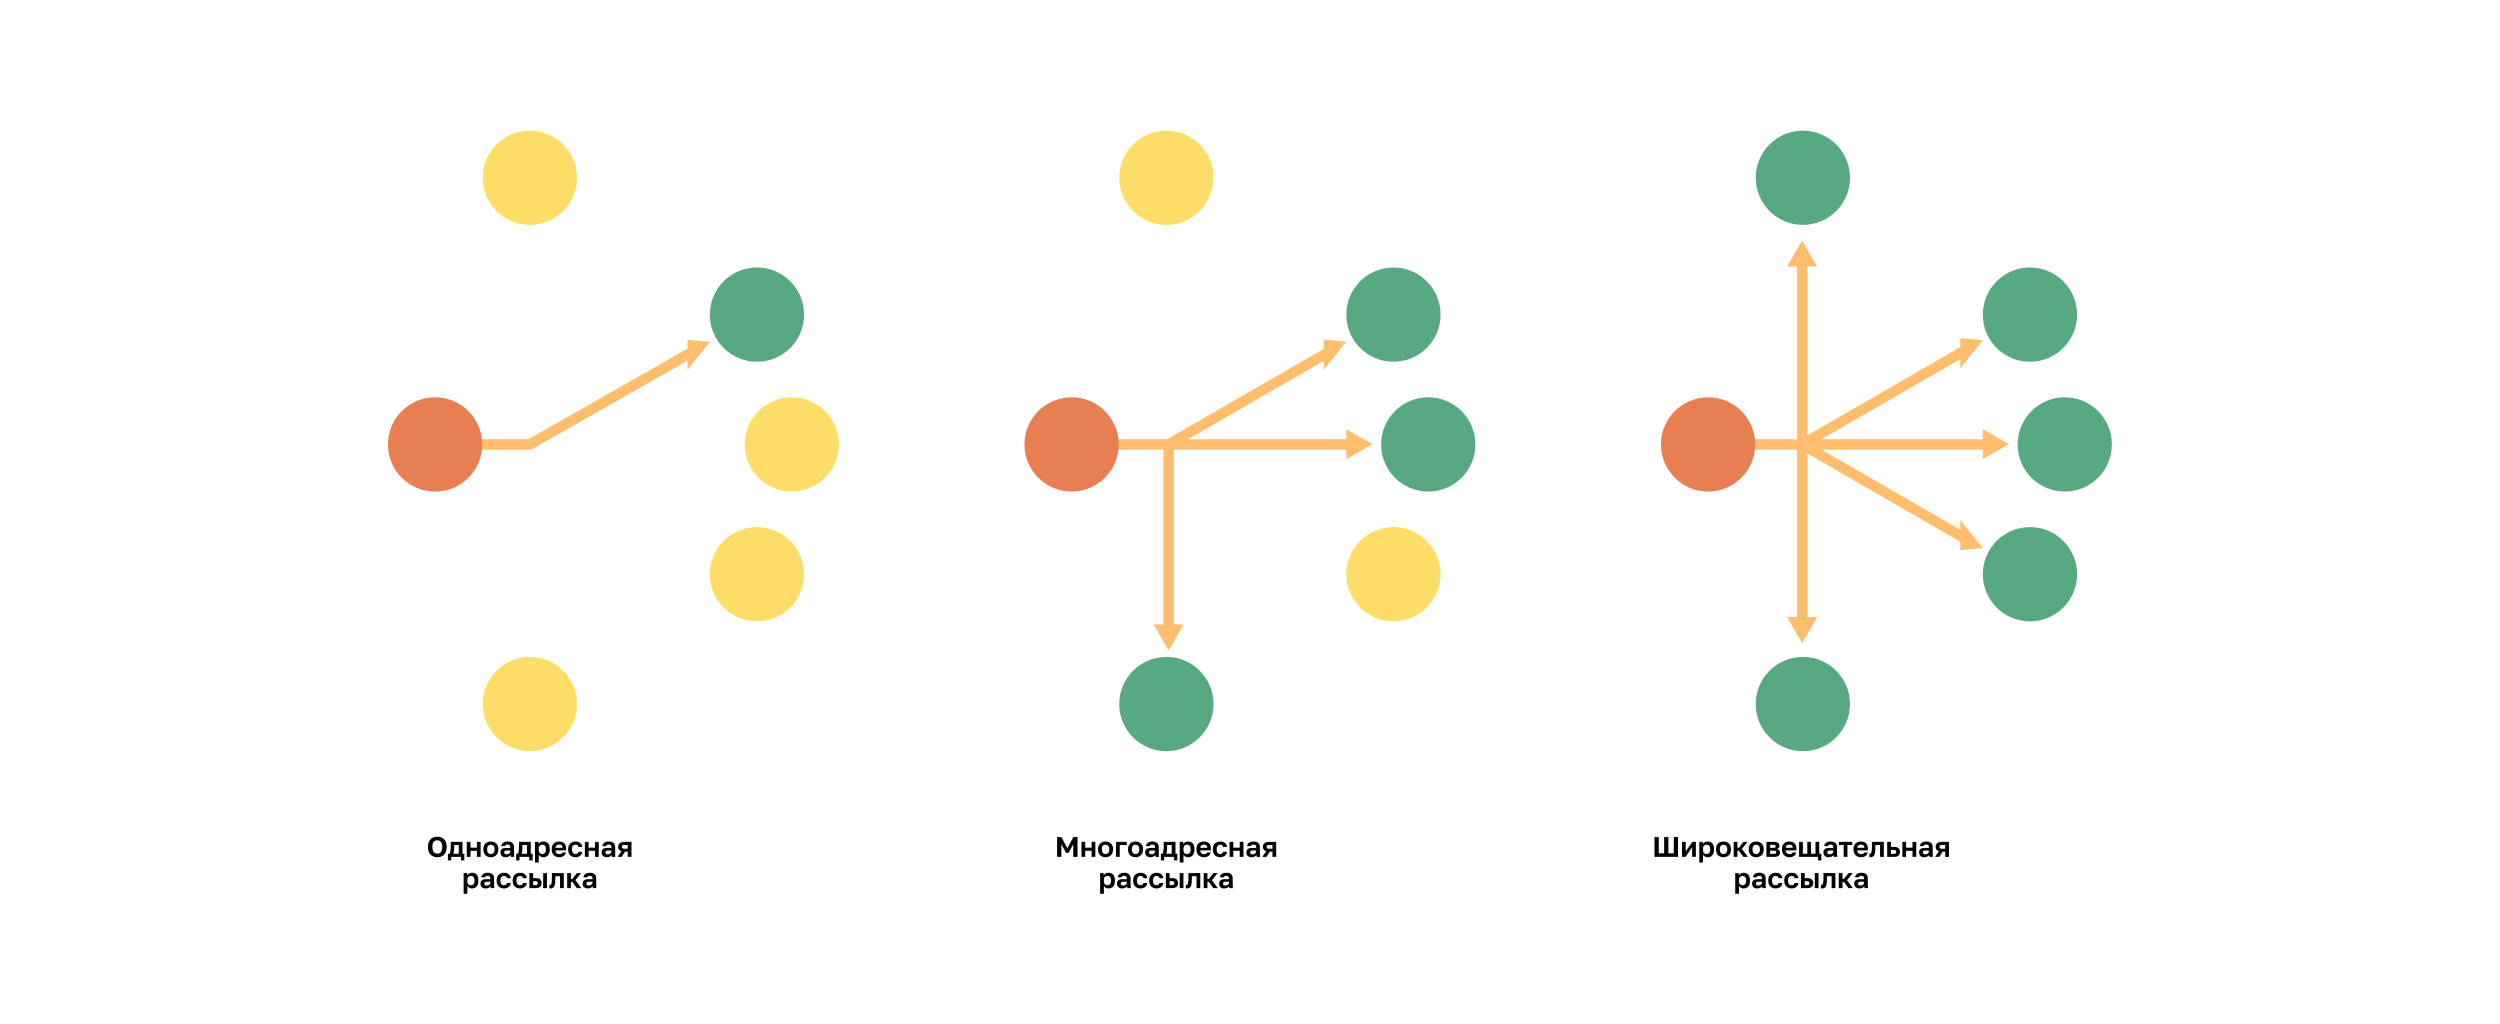 <svg width="1921" height="787" viewBox="0 0 1921 787" fill="none" xmlns="http://www.w3.org/2000/svg">
<path d="M333.742 341.502H407.148L530.386 271.305" stroke="#FFBD6E" stroke-width="8"/>
<circle cx="407.148" cy="136.588" r="36.218" fill="#FEDE69"/>
<circle cx="334.306" cy="341.502" r="36.218" fill="#E87F53"/>
<circle cx="581.64" cy="241.759" r="36.218" fill="#58A982"/>
<circle cx="608.367" cy="341.502" r="36.218" fill="#FEDE69"/>
<circle cx="581.64" cy="441.246" r="36.218" fill="#FEDE69"/>
<circle cx="407.148" cy="540.989" r="36.218" fill="#FEDE69"/>
<path d="M528.25 261.14L545.571 262.687L528.25 284.234L528.25 261.14Z" fill="#FFBD6E"/>
<path d="M1329.88 341.502L1531.5 341.502" stroke="#FFBD6E" stroke-width="8"/>
<path d="M1384.74 341.502L1511.84 268.122" stroke="#FFBD6E" stroke-width="8"/>
<path d="M1384.74 341.502L1511.84 414.882" stroke="#FFBD6E" stroke-width="8"/>
<path d="M1384.74 194.742L1384.74 488.262" stroke="#FFBD6E" stroke-width="8"/>
<circle cx="1385.33" cy="136.588" r="36.218" fill="#58A982"/>
<circle cx="1312.49" cy="341.502" r="36.218" fill="#E87F53"/>
<circle cx="1559.82" cy="241.759" r="36.218" fill="#58A982"/>
<circle cx="1586.55" cy="341.502" r="36.218" fill="#58A982"/>
<circle cx="1559.82" cy="441.246" r="36.218" fill="#58A982"/>
<circle cx="1385.33" cy="540.989" r="36.218" fill="#58A982"/>
<path d="M1506.28 259.959L1523.6 261.506L1506.28 283.053L1506.28 259.959Z" fill="#FFBD6E"/>
<path d="M1506.28 422.682L1523.6 421.135L1506.28 399.588L1506.28 422.682Z" fill="#FFBD6E"/>
<path d="M1523.6 329.766L1543.6 341.313L1523.6 352.86V329.766Z" fill="#FFBD6E"/>
<path d="M1373.19 204.742L1384.74 184.742L1396.29 204.742L1373.19 204.742Z" fill="#FFBD6E"/>
<path d="M1373.19 474.138L1384.74 494.138L1396.29 474.138L1373.19 474.138Z" fill="#FFBD6E"/>
<path d="M819.176 341.502H1043.99" stroke="#FFBD6E" stroke-width="8"/>
<path d="M897.969 341.502L1024.01 268.734" stroke="#FFBD6E" stroke-width="8"/>
<path d="M897.969 341.313L897.969 484.138" stroke="#FFBD6E" stroke-width="8"/>
<circle cx="896.238" cy="136.588" r="36.218" fill="#FEDE69"/>
<circle cx="823.396" cy="341.502" r="36.218" fill="#E87F53"/>
<circle cx="1070.73" cy="241.759" r="36.218" fill="#58A982"/>
<circle cx="1097.46" cy="341.502" r="36.218" fill="#58A982"/>
<circle cx="1070.73" cy="441.246" r="36.218" fill="#FEDE69"/>
<circle cx="896.238" cy="540.989" r="36.218" fill="#58A982"/>
<path d="M1017.19 261.011L1034.51 262.558L1017.19 284.105L1017.19 261.011Z" fill="#FFBD6E"/>
<path d="M1034.51 329.766L1054.51 341.313L1034.51 352.86V329.766Z" fill="#FFBD6E"/>
<path d="M909.516 479.842L897.969 499.842L886.422 479.842L909.516 479.842Z" fill="#FFBD6E"/>
<path d="M336.035 658.683C335.077 658.683 334.163 658.538 333.293 658.248C332.437 657.958 331.675 657.501 331.008 656.877C330.355 656.253 329.833 655.455 329.441 654.483C329.05 653.497 328.854 652.307 328.854 650.915V650.479C328.854 649.145 329.05 648.006 329.441 647.063C329.833 646.106 330.355 645.322 331.008 644.713C331.675 644.104 332.437 643.654 333.293 643.364C334.163 643.074 335.077 642.929 336.035 642.929C336.992 642.929 337.899 643.074 338.755 643.364C339.625 643.654 340.387 644.104 341.04 644.713C341.707 645.322 342.236 646.106 342.628 647.063C343.02 648.006 343.216 649.145 343.216 650.479V650.915C343.216 652.307 343.02 653.497 342.628 654.483C342.236 655.455 341.707 656.253 341.04 656.877C340.387 657.501 339.625 657.958 338.755 658.248C337.899 658.538 336.992 658.683 336.035 658.683ZM336.035 655.941C336.528 655.941 336.999 655.861 337.449 655.702C337.913 655.528 338.32 655.245 338.668 654.853C339.016 654.461 339.292 653.946 339.495 653.308C339.712 652.67 339.821 651.872 339.821 650.915V650.479C339.821 649.58 339.712 648.826 339.495 648.216C339.292 647.607 339.016 647.114 338.668 646.737C338.32 646.359 337.913 646.091 337.449 645.931C336.999 645.757 336.528 645.67 336.035 645.67C335.542 645.67 335.063 645.757 334.599 645.931C334.149 646.091 333.75 646.359 333.402 646.737C333.054 647.114 332.771 647.607 332.553 648.216C332.35 648.826 332.248 649.58 332.248 650.479V650.915C332.248 651.872 332.35 652.67 332.553 653.308C332.771 653.946 333.054 654.461 333.402 654.853C333.75 655.245 334.149 655.528 334.599 655.702C335.063 655.861 335.542 655.941 336.035 655.941ZM344.181 656.028H345.487C345.632 655.811 345.763 655.499 345.879 655.093C345.995 654.672 346.082 654.208 346.14 653.7C346.212 653.178 346.263 652.634 346.292 652.068C346.336 651.488 346.357 650.922 346.357 650.371V646.889H355.388V656.028H356.802V661.142H354.278V658.422H346.706V661.142H344.181V656.028ZM352.516 656.028V649.283H348.99V650.806C348.99 651.313 348.976 651.814 348.947 652.307C348.918 652.8 348.874 653.279 348.816 653.743C348.773 654.193 348.707 654.614 348.62 655.006C348.533 655.397 348.425 655.738 348.294 656.028H352.516ZM358.652 646.889H361.524V651.35H366.442V646.889H369.315V658.422H366.442V653.743H361.524V658.422H358.652V646.889ZM377.156 658.683C376.373 658.683 375.625 658.567 374.915 658.335C374.218 658.088 373.609 657.718 373.087 657.225C372.564 656.732 372.151 656.115 371.846 655.375C371.542 654.636 371.389 653.765 371.389 652.764V652.329C371.389 651.386 371.542 650.559 371.846 649.848C372.151 649.137 372.564 648.543 373.087 648.064C373.609 647.585 374.218 647.23 374.915 646.998C375.625 646.751 376.373 646.628 377.156 646.628C377.939 646.628 378.679 646.751 379.375 646.998C380.072 647.23 380.681 647.585 381.203 648.064C381.74 648.543 382.161 649.137 382.465 649.848C382.77 650.559 382.922 651.386 382.922 652.329V652.764C382.922 653.751 382.77 654.614 382.465 655.354C382.161 656.094 381.74 656.71 381.203 657.203C380.681 657.697 380.072 658.066 379.375 658.313C378.679 658.56 377.939 658.683 377.156 658.683ZM377.156 656.246C377.968 656.246 378.643 655.956 379.18 655.375C379.731 654.795 380.006 653.925 380.006 652.764V652.329C380.006 651.27 379.731 650.465 379.18 649.914C378.643 649.348 377.968 649.065 377.156 649.065C376.329 649.065 375.647 649.348 375.11 649.914C374.574 650.465 374.305 651.27 374.305 652.329V652.764C374.305 653.939 374.574 654.817 375.11 655.397C375.647 655.963 376.329 656.246 377.156 656.246ZM388.441 658.683C387.817 658.683 387.266 658.596 386.787 658.422C386.308 658.233 385.902 657.979 385.569 657.66C385.235 657.327 384.981 656.942 384.807 656.507C384.633 656.057 384.546 655.571 384.546 655.049C384.546 652.728 385.924 651.567 388.68 651.567H392.118V651.023C392.118 650.269 391.944 649.739 391.596 649.435C391.263 649.13 390.726 648.978 389.986 648.978C389.333 648.978 388.862 649.094 388.572 649.326C388.281 649.544 388.115 649.819 388.071 650.153H385.199C385.228 649.66 385.351 649.195 385.569 648.76C385.801 648.325 386.12 647.955 386.526 647.651C386.947 647.331 387.455 647.085 388.049 646.911C388.644 646.722 389.326 646.628 390.095 646.628C390.835 646.628 391.502 646.708 392.097 646.867C392.706 647.027 393.221 647.288 393.642 647.651C394.077 647.999 394.411 648.456 394.643 649.021C394.875 649.587 394.991 650.269 394.991 651.067V655.484C394.991 656.094 394.998 656.63 395.013 657.094C395.042 657.544 395.085 657.987 395.143 658.422H392.467C392.409 658.103 392.372 657.863 392.358 657.704C392.358 657.53 392.358 657.276 392.358 656.942C392.039 657.406 391.553 657.813 390.9 658.161C390.262 658.509 389.442 658.683 388.441 658.683ZM389.333 656.463C389.681 656.463 390.022 656.42 390.356 656.333C390.69 656.231 390.987 656.086 391.248 655.898C391.509 655.695 391.72 655.441 391.879 655.136C392.039 654.831 392.118 654.476 392.118 654.07V653.526H389.224C388.673 653.526 388.238 653.656 387.919 653.917C387.614 654.164 387.462 654.505 387.462 654.94C387.462 655.404 387.621 655.774 387.941 656.05C388.26 656.326 388.724 656.463 389.333 656.463ZM396.627 656.028H397.933C398.078 655.811 398.208 655.499 398.324 655.093C398.441 654.672 398.528 654.208 398.586 653.7C398.658 653.178 398.709 652.634 398.738 652.068C398.781 651.488 398.803 650.922 398.803 650.371V646.889H407.834V656.028H409.248V661.142H406.724V658.422H399.151V661.142H396.627V656.028ZM404.961 656.028V649.283H401.436V650.806C401.436 651.313 401.422 651.814 401.393 652.307C401.364 652.8 401.32 653.279 401.262 653.743C401.219 654.193 401.153 654.614 401.066 655.006C400.979 655.397 400.87 655.738 400.74 656.028H404.961ZM411.098 646.889H413.774V648.586C414.064 648.064 414.521 647.607 415.145 647.215C415.769 646.824 416.56 646.628 417.517 646.628C419.055 646.628 420.252 647.106 421.108 648.064C421.978 649.007 422.413 650.429 422.413 652.329V652.764C422.413 654.752 421.971 656.239 421.086 657.225C420.215 658.197 419.026 658.683 417.517 658.683C416.734 658.683 416.037 658.516 415.428 658.183C414.833 657.834 414.347 657.385 413.97 656.833V662.774H411.098V646.889ZM416.843 656.246C417.597 656.246 418.228 655.963 418.736 655.397C419.243 654.817 419.497 653.939 419.497 652.764V652.329C419.497 651.241 419.251 650.429 418.757 649.892C418.264 649.341 417.626 649.065 416.843 649.065C416.016 649.065 415.327 649.304 414.775 649.783C414.239 650.247 413.97 650.951 413.97 651.894V653.199C413.97 654.229 414.231 654.998 414.754 655.506C415.29 655.999 415.987 656.246 416.843 656.246ZM429.708 658.683C428.925 658.683 428.177 658.567 427.467 658.335C426.77 658.088 426.161 657.726 425.639 657.247C425.117 656.754 424.703 656.137 424.398 655.397C424.094 654.643 423.941 653.765 423.941 652.764V652.329C423.941 651.372 424.087 650.537 424.377 649.827C424.667 649.116 425.066 648.528 425.574 648.064C426.081 647.585 426.669 647.23 427.336 646.998C428.003 646.751 428.722 646.628 429.49 646.628C431.304 646.628 432.682 647.106 433.625 648.064C434.568 649.021 435.039 650.407 435.039 652.22V653.439H426.879C426.894 653.946 426.981 654.389 427.14 654.766C427.3 655.129 427.51 655.426 427.771 655.658C428.032 655.89 428.33 656.065 428.663 656.181C429.012 656.282 429.36 656.333 429.708 656.333C430.448 656.333 431.006 656.224 431.384 656.006C431.761 655.789 432.029 655.47 432.189 655.049H434.822C434.59 656.253 434.017 657.16 433.103 657.769C432.189 658.378 431.057 658.683 429.708 658.683ZM429.599 648.978C429.266 648.978 428.932 649.021 428.598 649.108C428.279 649.195 427.996 649.333 427.75 649.522C427.503 649.71 427.3 649.964 427.14 650.284C426.981 650.603 426.894 650.987 426.879 651.437H432.254C432.239 650.958 432.16 650.559 432.015 650.24C431.884 649.921 431.695 649.667 431.449 649.478C431.217 649.29 430.941 649.159 430.622 649.087C430.303 649.014 429.962 648.978 429.599 648.978ZM442.222 658.683C441.424 658.683 440.677 658.56 439.981 658.313C439.299 658.066 438.704 657.697 438.196 657.203C437.688 656.71 437.29 656.094 436.999 655.354C436.709 654.614 436.564 653.751 436.564 652.764V652.329C436.564 651.401 436.717 650.581 437.021 649.87C437.326 649.159 437.732 648.564 438.24 648.086C438.762 647.607 439.364 647.244 440.046 646.998C440.728 646.751 441.453 646.628 442.222 646.628C443.034 646.628 443.752 646.737 444.376 646.954C445.014 647.172 445.551 647.469 445.986 647.846C446.422 648.224 446.763 648.666 447.009 649.174C447.256 649.681 447.401 650.225 447.444 650.806H444.528C444.412 650.269 444.173 649.848 443.81 649.544C443.462 649.225 442.933 649.065 442.222 649.065C441.845 649.065 441.489 649.13 441.156 649.261C440.836 649.391 440.546 649.594 440.285 649.87C440.039 650.131 439.843 650.465 439.698 650.871C439.553 651.277 439.48 651.763 439.48 652.329V652.764C439.48 653.373 439.545 653.903 439.676 654.353C439.821 654.788 440.017 655.151 440.263 655.441C440.51 655.716 440.8 655.919 441.134 656.05C441.468 656.181 441.83 656.246 442.222 656.246C442.788 656.246 443.274 656.101 443.68 655.811C444.101 655.506 444.383 655.071 444.528 654.505H447.444C447.372 655.143 447.19 655.724 446.9 656.246C446.625 656.754 446.255 657.189 445.791 657.551C445.341 657.914 444.811 658.197 444.202 658.4C443.593 658.589 442.933 658.683 442.222 658.683ZM449.412 646.889H452.285V651.35H457.202V646.889H460.075V658.422H457.202V653.743H452.285V658.422H449.412V646.889ZM466.154 658.683C465.53 658.683 464.978 658.596 464.5 658.422C464.021 658.233 463.615 657.979 463.281 657.66C462.947 657.327 462.694 656.942 462.52 656.507C462.345 656.057 462.258 655.571 462.258 655.049C462.258 652.728 463.637 651.567 466.393 651.567H469.831V651.023C469.831 650.269 469.657 649.739 469.309 649.435C468.975 649.13 468.438 648.978 467.698 648.978C467.046 648.978 466.574 649.094 466.284 649.326C465.994 649.544 465.827 649.819 465.784 650.153H462.911C462.94 649.66 463.064 649.195 463.281 648.76C463.513 648.325 463.832 647.955 464.239 647.651C464.659 647.331 465.167 647.085 465.762 646.911C466.357 646.722 467.038 646.628 467.807 646.628C468.547 646.628 469.214 646.708 469.809 646.867C470.419 647.027 470.934 647.288 471.354 647.651C471.789 647.999 472.123 648.456 472.355 649.021C472.587 649.587 472.703 650.269 472.703 651.067V655.484C472.703 656.094 472.711 656.63 472.725 657.094C472.754 657.544 472.798 657.987 472.856 658.422H470.179C470.121 658.103 470.085 657.863 470.07 657.704C470.07 657.53 470.07 657.276 470.07 656.942C469.751 657.406 469.265 657.813 468.612 658.161C467.974 658.509 467.154 658.683 466.154 658.683ZM467.046 656.463C467.394 656.463 467.735 656.42 468.068 656.333C468.402 656.231 468.699 656.086 468.961 655.898C469.222 655.695 469.432 655.441 469.592 655.136C469.751 654.831 469.831 654.476 469.831 654.07V653.526H466.937C466.386 653.526 465.95 653.656 465.631 653.917C465.327 654.164 465.174 654.505 465.174 654.94C465.174 655.404 465.334 655.774 465.653 656.05C465.972 656.326 466.436 656.463 467.046 656.463ZM477.538 654.092C476.653 653.801 476.008 653.366 475.602 652.786C475.196 652.206 474.992 651.524 474.992 650.74C474.992 650.175 475.087 649.66 475.275 649.195C475.478 648.717 475.776 648.311 476.168 647.977C476.559 647.629 477.052 647.36 477.647 647.172C478.257 646.983 478.967 646.889 479.78 646.889H485.22V658.422H482.347V654.44H480.28L477.778 658.422H474.557L477.538 654.092ZM477.865 650.74C477.865 651.234 478.024 651.596 478.344 651.828C478.677 652.061 479.12 652.177 479.671 652.177H482.347V649.283H479.671C479.12 649.283 478.677 649.406 478.344 649.652C478.024 649.885 477.865 650.247 477.865 650.74ZM356.261 670.889H358.938V672.586C359.228 672.064 359.685 671.607 360.309 671.215C360.932 670.824 361.723 670.628 362.681 670.628C364.218 670.628 365.415 671.106 366.271 672.064C367.141 673.007 367.577 674.429 367.577 676.329V676.764C367.577 678.752 367.134 680.239 366.249 681.225C365.379 682.197 364.189 682.683 362.681 682.683C361.897 682.683 361.201 682.516 360.592 682.183C359.997 681.834 359.511 681.385 359.134 680.833V686.774H356.261V670.889ZM362.006 680.246C362.76 680.246 363.391 679.963 363.899 679.397C364.407 678.817 364.661 677.939 364.661 676.764V676.329C364.661 675.241 364.414 674.429 363.921 673.892C363.428 673.341 362.789 673.065 362.006 673.065C361.179 673.065 360.49 673.304 359.939 673.783C359.402 674.247 359.134 674.951 359.134 675.894V677.199C359.134 678.229 359.395 678.998 359.917 679.506C360.454 679.999 361.15 680.246 362.006 680.246ZM373.109 682.683C372.485 682.683 371.934 682.596 371.455 682.422C370.976 682.233 370.57 681.979 370.237 681.66C369.903 681.327 369.649 680.942 369.475 680.507C369.301 680.057 369.214 679.571 369.214 679.049C369.214 676.728 370.592 675.567 373.348 675.567H376.786V675.023C376.786 674.269 376.612 673.739 376.264 673.435C375.93 673.13 375.394 672.978 374.654 672.978C374.001 672.978 373.53 673.094 373.239 673.326C372.949 673.544 372.782 673.819 372.739 674.153H369.867C369.896 673.66 370.019 673.195 370.237 672.76C370.469 672.325 370.788 671.955 371.194 671.651C371.615 671.331 372.122 671.085 372.717 670.911C373.312 670.722 373.994 670.628 374.763 670.628C375.503 670.628 376.17 670.708 376.765 670.867C377.374 671.027 377.889 671.288 378.31 671.651C378.745 671.999 379.078 672.456 379.311 673.021C379.543 673.587 379.659 674.269 379.659 675.067V679.484C379.659 680.094 379.666 680.63 379.681 681.094C379.71 681.544 379.753 681.987 379.811 682.422H377.135C377.077 682.103 377.04 681.863 377.026 681.704C377.026 681.53 377.026 681.276 377.026 680.942C376.707 681.406 376.221 681.813 375.568 682.161C374.929 682.509 374.11 682.683 373.109 682.683ZM374.001 680.463C374.349 680.463 374.69 680.42 375.024 680.333C375.357 680.231 375.655 680.086 375.916 679.898C376.177 679.695 376.387 679.441 376.547 679.136C376.707 678.831 376.786 678.476 376.786 678.07V677.526H373.892C373.341 677.526 372.906 677.656 372.587 677.917C372.282 678.164 372.13 678.505 372.13 678.94C372.13 679.404 372.289 679.774 372.608 680.05C372.928 680.326 373.392 680.463 374.001 680.463ZM387.279 682.683C386.481 682.683 385.734 682.56 385.038 682.313C384.356 682.066 383.761 681.697 383.253 681.203C382.746 680.71 382.347 680.094 382.057 679.354C381.766 678.614 381.621 677.751 381.621 676.764V676.329C381.621 675.401 381.774 674.581 382.078 673.87C382.383 673.159 382.789 672.564 383.297 672.086C383.819 671.607 384.421 671.244 385.103 670.998C385.785 670.751 386.51 670.628 387.279 670.628C388.092 670.628 388.81 670.737 389.433 670.954C390.072 671.172 390.608 671.469 391.044 671.846C391.479 672.224 391.82 672.666 392.066 673.174C392.313 673.681 392.458 674.225 392.502 674.806H389.586C389.47 674.269 389.23 673.848 388.868 673.544C388.519 673.225 387.99 673.065 387.279 673.065C386.902 673.065 386.547 673.13 386.213 673.261C385.894 673.391 385.604 673.594 385.342 673.87C385.096 674.131 384.9 674.465 384.755 674.871C384.61 675.277 384.537 675.763 384.537 676.329V676.764C384.537 677.373 384.603 677.903 384.733 678.353C384.878 678.788 385.074 679.151 385.321 679.441C385.567 679.716 385.857 679.919 386.191 680.05C386.525 680.181 386.887 680.246 387.279 680.246C387.845 680.246 388.331 680.101 388.737 679.811C389.158 679.506 389.441 679.071 389.586 678.505H392.502C392.429 679.143 392.248 679.724 391.958 680.246C391.682 680.754 391.312 681.189 390.848 681.551C390.398 681.914 389.869 682.197 389.259 682.4C388.65 682.589 387.99 682.683 387.279 682.683ZM399.583 682.683C398.785 682.683 398.038 682.56 397.342 682.313C396.66 682.066 396.065 681.697 395.557 681.203C395.05 680.71 394.651 680.094 394.361 679.354C394.07 678.614 393.925 677.751 393.925 676.764V676.329C393.925 675.401 394.078 674.581 394.382 673.87C394.687 673.159 395.093 672.564 395.601 672.086C396.123 671.607 396.725 671.244 397.407 670.998C398.089 670.751 398.814 670.628 399.583 670.628C400.395 670.628 401.114 670.737 401.737 670.954C402.376 671.172 402.912 671.469 403.348 671.846C403.783 672.224 404.124 672.666 404.37 673.174C404.617 673.681 404.762 674.225 404.806 674.806H401.89C401.774 674.269 401.534 673.848 401.172 673.544C400.823 673.225 400.294 673.065 399.583 673.065C399.206 673.065 398.85 673.13 398.517 673.261C398.198 673.391 397.908 673.594 397.646 673.87C397.4 674.131 397.204 674.465 397.059 674.871C396.914 675.277 396.841 675.763 396.841 676.329V676.764C396.841 677.373 396.907 677.903 397.037 678.353C397.182 678.788 397.378 679.151 397.625 679.441C397.871 679.716 398.161 679.919 398.495 680.05C398.829 680.181 399.191 680.246 399.583 680.246C400.149 680.246 400.635 680.101 401.041 679.811C401.462 679.506 401.745 679.071 401.89 678.505H404.806C404.733 679.143 404.552 679.724 404.262 680.246C403.986 680.754 403.616 681.189 403.152 681.551C402.702 681.914 402.173 682.197 401.563 682.4C400.954 682.589 400.294 682.683 399.583 682.683ZM406.773 670.889H409.646V674.762H411.669C414.643 674.762 416.13 676.039 416.13 678.592C416.13 679.158 416.043 679.68 415.869 680.159C415.71 680.623 415.448 681.022 415.086 681.356C414.723 681.689 414.259 681.95 413.693 682.139C413.127 682.328 412.453 682.422 411.669 682.422H406.773V670.889ZM411.343 680.115C412.039 680.115 412.533 679.992 412.823 679.745C413.113 679.484 413.258 679.1 413.258 678.592C413.258 678.084 413.106 677.707 412.801 677.461C412.511 677.199 412.025 677.069 411.343 677.069H409.646V680.115H411.343ZM417.392 670.889H420.265V682.422H417.392V670.889ZM422.99 682.683C422.874 682.683 422.729 682.676 422.555 682.661C422.381 682.661 422.236 682.647 422.119 682.618V680.028C422.192 680.043 422.301 680.05 422.446 680.05C422.722 680.05 422.961 679.97 423.164 679.811C423.367 679.637 423.534 679.346 423.664 678.94C423.81 678.534 423.911 677.997 423.969 677.33C424.042 676.648 424.078 675.807 424.078 674.806V670.889H433.217V682.422H430.345V673.283H426.733V675.241C426.733 676.735 426.653 677.968 426.493 678.94C426.348 679.898 426.116 680.652 425.797 681.203C425.492 681.755 425.101 682.139 424.622 682.357C424.158 682.574 423.614 682.683 422.99 682.683ZM435.823 670.889H438.695V675.415H439.783L443.308 670.889H446.485L442.133 676.351L446.703 682.422H443.265L439.783 677.678H438.695V682.422H435.823V670.889ZM451.586 682.683C450.963 682.683 450.411 682.596 449.933 682.422C449.454 682.233 449.048 681.979 448.714 681.66C448.38 681.327 448.126 680.942 447.952 680.507C447.778 680.057 447.691 679.571 447.691 679.049C447.691 676.728 449.069 675.567 451.826 675.567H455.264V675.023C455.264 674.269 455.09 673.739 454.742 673.435C454.408 673.13 453.871 672.978 453.131 672.978C452.479 672.978 452.007 673.094 451.717 673.326C451.427 673.544 451.26 673.819 451.216 674.153H448.344C448.373 673.66 448.496 673.195 448.714 672.76C448.946 672.325 449.265 671.955 449.671 671.651C450.092 671.331 450.6 671.085 451.195 670.911C451.789 670.722 452.471 670.628 453.24 670.628C453.98 670.628 454.647 670.708 455.242 670.867C455.851 671.027 456.366 671.288 456.787 671.651C457.222 671.999 457.556 672.456 457.788 673.021C458.02 673.587 458.136 674.269 458.136 675.067V679.484C458.136 680.094 458.144 680.63 458.158 681.094C458.187 681.544 458.231 681.987 458.289 682.422H455.612C455.554 682.103 455.518 681.863 455.503 681.704C455.503 681.53 455.503 681.276 455.503 680.942C455.184 681.406 454.698 681.813 454.045 682.161C453.407 682.509 452.587 682.683 451.586 682.683ZM452.479 680.463C452.827 680.463 453.168 680.42 453.501 680.333C453.835 680.231 454.132 680.086 454.393 679.898C454.655 679.695 454.865 679.441 455.025 679.136C455.184 678.831 455.264 678.476 455.264 678.07V677.526H452.37C451.819 677.526 451.383 677.656 451.064 677.917C450.76 678.164 450.607 678.505 450.607 678.94C450.607 679.404 450.767 679.774 451.086 680.05C451.405 680.326 451.869 680.463 452.479 680.463Z" fill="black"/>
<path d="M812.285 643.19H815.549L820.184 651.763L824.797 643.19H827.953V658.422H824.689V648.739L821.098 655.375H819.14L815.549 648.739V658.422H812.285V643.19ZM830.997 646.889H833.869V651.35H838.787V646.889H841.659V658.422H838.787V653.743H833.869V658.422H830.997V646.889ZM849.5 658.683C848.717 658.683 847.97 658.567 847.259 658.335C846.563 658.088 845.954 657.718 845.431 657.225C844.909 656.732 844.496 656.115 844.191 655.375C843.886 654.636 843.734 653.765 843.734 652.764V652.329C843.734 651.386 843.886 650.559 844.191 649.848C844.496 649.137 844.909 648.543 845.431 648.064C845.954 647.585 846.563 647.23 847.259 646.998C847.97 646.751 848.717 646.628 849.5 646.628C850.284 646.628 851.024 646.751 851.72 646.998C852.416 647.23 853.026 647.585 853.548 648.064C854.085 648.543 854.505 649.137 854.81 649.848C855.115 650.559 855.267 651.386 855.267 652.329V652.764C855.267 653.751 855.115 654.614 854.81 655.354C854.505 656.094 854.085 656.71 853.548 657.203C853.026 657.697 852.416 658.066 851.72 658.313C851.024 658.56 850.284 658.683 849.5 658.683ZM849.5 656.246C850.313 656.246 850.987 655.956 851.524 655.375C852.075 654.795 852.351 653.925 852.351 652.764V652.329C852.351 651.27 852.075 650.465 851.524 649.914C850.987 649.348 850.313 649.065 849.5 649.065C848.674 649.065 847.992 649.348 847.455 649.914C846.918 650.465 846.65 651.27 846.65 652.329V652.764C846.65 653.939 846.918 654.817 847.455 655.397C847.992 655.963 848.674 656.246 849.5 656.246ZM857.543 646.889H865.812V649.283H860.416V658.422H857.543V646.889ZM872.557 658.683C871.774 658.683 871.027 658.567 870.316 658.335C869.619 658.088 869.01 657.718 868.488 657.225C867.966 656.732 867.552 656.115 867.248 655.375C866.943 654.636 866.791 653.765 866.791 652.764V652.329C866.791 651.386 866.943 650.559 867.248 649.848C867.552 649.137 867.966 648.543 868.488 648.064C869.01 647.585 869.619 647.23 870.316 646.998C871.027 646.751 871.774 646.628 872.557 646.628C873.34 646.628 874.08 646.751 874.777 646.998C875.473 647.23 876.082 647.585 876.604 648.064C877.141 648.543 877.562 649.137 877.867 649.848C878.171 650.559 878.324 651.386 878.324 652.329V652.764C878.324 653.751 878.171 654.614 877.867 655.354C877.562 656.094 877.141 656.71 876.604 657.203C876.082 657.697 875.473 658.066 874.777 658.313C874.08 658.56 873.34 658.683 872.557 658.683ZM872.557 656.246C873.369 656.246 874.044 655.956 874.581 655.375C875.132 654.795 875.408 653.925 875.408 652.764V652.329C875.408 651.27 875.132 650.465 874.581 649.914C874.044 649.348 873.369 649.065 872.557 649.065C871.73 649.065 871.048 649.348 870.512 649.914C869.975 650.465 869.706 651.27 869.706 652.329V652.764C869.706 653.939 869.975 654.817 870.512 655.397C871.048 655.963 871.73 656.246 872.557 656.246ZM883.842 658.683C883.218 658.683 882.667 658.596 882.188 658.422C881.71 658.233 881.303 657.979 880.97 657.66C880.636 657.327 880.382 656.942 880.208 656.507C880.034 656.057 879.947 655.571 879.947 655.049C879.947 652.728 881.325 651.567 884.082 651.567H887.52V651.023C887.52 650.269 887.346 649.739 886.997 649.435C886.664 649.13 886.127 648.978 885.387 648.978C884.734 648.978 884.263 649.094 883.973 649.326C883.683 649.544 883.516 649.819 883.472 650.153H880.6C880.629 649.66 880.752 649.195 880.97 648.76C881.202 648.325 881.521 647.955 881.927 647.651C882.348 647.331 882.856 647.085 883.451 646.911C884.045 646.722 884.727 646.628 885.496 646.628C886.236 646.628 886.903 646.708 887.498 646.867C888.107 647.027 888.622 647.288 889.043 647.651C889.478 647.999 889.812 648.456 890.044 649.021C890.276 649.587 890.392 650.269 890.392 651.067V655.484C890.392 656.094 890.399 656.63 890.414 657.094C890.443 657.544 890.486 657.987 890.544 658.422H887.868C887.81 658.103 887.774 657.863 887.759 657.704C887.759 657.53 887.759 657.276 887.759 656.942C887.44 657.406 886.954 657.813 886.301 658.161C885.663 658.509 884.843 658.683 883.842 658.683ZM884.734 656.463C885.083 656.463 885.423 656.42 885.757 656.333C886.091 656.231 886.388 656.086 886.649 655.898C886.91 655.695 887.121 655.441 887.28 655.136C887.44 654.831 887.52 654.476 887.52 654.07V653.526H884.626C884.074 653.526 883.639 653.656 883.32 653.917C883.015 654.164 882.863 654.505 882.863 654.94C882.863 655.404 883.023 655.774 883.342 656.05C883.661 656.326 884.125 656.463 884.734 656.463ZM892.028 656.028H893.334C893.479 655.811 893.61 655.499 893.726 655.093C893.842 654.672 893.929 654.208 893.987 653.7C894.059 653.178 894.11 652.634 894.139 652.068C894.183 651.488 894.204 650.922 894.204 650.371V646.889H903.235V656.028H904.649V661.142H902.125V658.422H894.553V661.142H892.028V656.028ZM900.363 656.028V649.283H896.837V650.806C896.837 651.313 896.823 651.814 896.794 652.307C896.765 652.8 896.721 653.279 896.663 653.743C896.62 654.193 896.554 654.614 896.467 655.006C896.38 655.397 896.272 655.738 896.141 656.028H900.363ZM906.499 646.889H909.175V648.586C909.466 648.064 909.923 647.607 910.546 647.215C911.17 646.824 911.961 646.628 912.918 646.628C914.456 646.628 915.653 647.106 916.509 648.064C917.379 649.007 917.814 650.429 917.814 652.329V652.764C917.814 654.752 917.372 656.239 916.487 657.225C915.617 658.197 914.427 658.683 912.918 658.683C912.135 658.683 911.439 658.516 910.829 658.183C910.234 657.834 909.749 657.385 909.371 656.833V662.774H906.499V646.889ZM912.244 656.246C912.998 656.246 913.629 655.963 914.137 655.397C914.645 654.817 914.898 653.939 914.898 652.764V652.329C914.898 651.241 914.652 650.429 914.159 649.892C913.665 649.341 913.027 649.065 912.244 649.065C911.417 649.065 910.728 649.304 910.176 649.783C909.64 650.247 909.371 650.951 909.371 651.894V653.199C909.371 654.229 909.632 654.998 910.155 655.506C910.691 655.999 911.388 656.246 912.244 656.246ZM925.109 658.683C924.326 658.683 923.579 658.567 922.868 658.335C922.172 658.088 921.562 657.726 921.04 657.247C920.518 656.754 920.104 656.137 919.8 655.397C919.495 654.643 919.343 653.765 919.343 652.764V652.329C919.343 651.372 919.488 650.537 919.778 649.827C920.068 649.116 920.467 648.528 920.975 648.064C921.482 647.585 922.07 647.23 922.737 646.998C923.405 646.751 924.123 646.628 924.892 646.628C926.705 646.628 928.083 647.106 929.026 648.064C929.969 649.021 930.44 650.407 930.44 652.22V653.439H922.28C922.295 653.946 922.382 654.389 922.541 654.766C922.701 655.129 922.911 655.426 923.172 655.658C923.434 655.89 923.731 656.065 924.065 656.181C924.413 656.282 924.761 656.333 925.109 656.333C925.849 656.333 926.408 656.224 926.785 656.006C927.162 655.789 927.43 655.47 927.59 655.049H930.223C929.991 656.253 929.418 657.16 928.504 657.769C927.59 658.378 926.458 658.683 925.109 658.683ZM925 648.978C924.667 648.978 924.333 649.021 923.999 649.108C923.68 649.195 923.397 649.333 923.151 649.522C922.904 649.71 922.701 649.964 922.541 650.284C922.382 650.603 922.295 650.987 922.28 651.437H927.655C927.641 650.958 927.561 650.559 927.416 650.24C927.285 649.921 927.097 649.667 926.85 649.478C926.618 649.29 926.342 649.159 926.023 649.087C925.704 649.014 925.363 648.978 925 648.978ZM937.623 658.683C936.825 658.683 936.078 658.56 935.382 658.313C934.7 658.066 934.105 657.697 933.597 657.203C933.09 656.71 932.691 656.094 932.401 655.354C932.11 654.614 931.965 653.751 931.965 652.764V652.329C931.965 651.401 932.118 650.581 932.422 649.87C932.727 649.159 933.133 648.564 933.641 648.086C934.163 647.607 934.765 647.244 935.447 646.998C936.129 646.751 936.854 646.628 937.623 646.628C938.435 646.628 939.154 646.737 939.777 646.954C940.416 647.172 940.952 647.469 941.388 647.846C941.823 648.224 942.164 648.666 942.41 649.174C942.657 649.681 942.802 650.225 942.846 650.806H939.93C939.814 650.269 939.574 649.848 939.212 649.544C938.863 649.225 938.334 649.065 937.623 649.065C937.246 649.065 936.89 649.13 936.557 649.261C936.238 649.391 935.948 649.594 935.686 649.87C935.44 650.131 935.244 650.465 935.099 650.871C934.954 651.277 934.881 651.763 934.881 652.329V652.764C934.881 653.373 934.947 653.903 935.077 654.353C935.222 654.788 935.418 655.151 935.665 655.441C935.911 655.716 936.201 655.919 936.535 656.05C936.869 656.181 937.231 656.246 937.623 656.246C938.189 656.246 938.675 656.101 939.081 655.811C939.502 655.506 939.785 655.071 939.93 654.505H942.846C942.773 655.143 942.592 655.724 942.302 656.246C942.026 656.754 941.656 657.189 941.192 657.551C940.742 657.914 940.213 658.197 939.603 658.4C938.994 658.589 938.334 658.683 937.623 658.683ZM944.813 646.889H947.686V651.35H952.604V646.889H955.476V658.422H952.604V653.743H947.686V658.422H944.813V646.889ZM961.555 658.683C960.931 658.683 960.38 658.596 959.901 658.422C959.422 658.233 959.016 657.979 958.682 657.66C958.349 657.327 958.095 656.942 957.921 656.507C957.747 656.057 957.66 655.571 957.66 655.049C957.66 652.728 959.038 651.567 961.794 651.567H965.232V651.023C965.232 650.269 965.058 649.739 964.71 649.435C964.376 649.13 963.84 648.978 963.1 648.978C962.447 648.978 961.975 649.094 961.685 649.326C961.395 649.544 961.228 649.819 961.185 650.153H958.312C958.341 649.66 958.465 649.195 958.682 648.76C958.914 648.325 959.234 647.955 959.64 647.651C960.06 647.331 960.568 647.085 961.163 646.911C961.758 646.722 962.44 646.628 963.208 646.628C963.948 646.628 964.616 646.708 965.21 646.867C965.82 647.027 966.335 647.288 966.755 647.651C967.191 647.999 967.524 648.456 967.756 649.021C967.988 649.587 968.105 650.269 968.105 651.067V655.484C968.105 656.094 968.112 656.63 968.126 657.094C968.155 657.544 968.199 657.987 968.257 658.422H965.58C965.522 658.103 965.486 657.863 965.472 657.704C965.472 657.53 965.472 657.276 965.472 656.942C965.152 657.406 964.666 657.813 964.014 658.161C963.375 658.509 962.556 658.683 961.555 658.683ZM962.447 656.463C962.795 656.463 963.136 656.42 963.47 656.333C963.803 656.231 964.101 656.086 964.362 655.898C964.623 655.695 964.833 655.441 964.993 655.136C965.152 654.831 965.232 654.476 965.232 654.07V653.526H962.338C961.787 653.526 961.352 653.656 961.032 653.917C960.728 654.164 960.575 654.505 960.575 654.94C960.575 655.404 960.735 655.774 961.054 656.05C961.373 656.326 961.838 656.463 962.447 656.463ZM972.94 654.092C972.055 653.801 971.409 653.366 971.003 652.786C970.597 652.206 970.394 651.524 970.394 650.74C970.394 650.175 970.488 649.66 970.677 649.195C970.88 648.717 971.177 648.311 971.569 647.977C971.96 647.629 972.454 647.36 973.048 647.172C973.658 646.983 974.369 646.889 975.181 646.889H980.621V658.422H977.749V654.44H975.681L973.179 658.422H969.958L972.94 654.092ZM973.266 650.74C973.266 651.234 973.426 651.596 973.745 651.828C974.078 652.061 974.521 652.177 975.072 652.177H977.749V649.283H975.072C974.521 649.283 974.078 649.406 973.745 649.652C973.426 649.885 973.266 650.247 973.266 650.74ZM845.351 670.889H848.028V672.586C848.318 672.064 848.775 671.607 849.399 671.215C850.022 670.824 850.813 670.628 851.77 670.628C853.308 670.628 854.505 671.106 855.361 672.064C856.231 673.007 856.666 674.429 856.666 676.329V676.764C856.666 678.752 856.224 680.239 855.339 681.225C854.469 682.197 853.279 682.683 851.77 682.683C850.987 682.683 850.291 682.516 849.681 682.183C849.087 681.834 848.601 681.385 848.223 680.833V686.774H845.351V670.889ZM851.096 680.246C851.85 680.246 852.481 679.963 852.989 679.397C853.497 678.817 853.751 677.939 853.751 676.764V676.329C853.751 675.241 853.504 674.429 853.011 673.892C852.518 673.341 851.879 673.065 851.096 673.065C850.269 673.065 849.58 673.304 849.029 673.783C848.492 674.247 848.223 674.951 848.223 675.894V677.199C848.223 678.229 848.485 678.998 849.007 679.506C849.544 679.999 850.24 680.246 851.096 680.246ZM862.199 682.683C861.575 682.683 861.024 682.596 860.545 682.422C860.066 682.233 859.66 681.979 859.326 681.66C858.993 681.327 858.739 680.942 858.565 680.507C858.391 680.057 858.304 679.571 858.304 679.049C858.304 676.728 859.682 675.567 862.438 675.567H865.876V675.023C865.876 674.269 865.702 673.739 865.354 673.435C865.02 673.13 864.484 672.978 863.744 672.978C863.091 672.978 862.619 673.094 862.329 673.326C862.039 673.544 861.872 673.819 861.829 674.153H858.956C858.985 673.66 859.109 673.195 859.326 672.76C859.558 672.325 859.878 671.955 860.284 671.651C860.705 671.331 861.212 671.085 861.807 670.911C862.402 670.722 863.084 670.628 863.853 670.628C864.592 670.628 865.26 670.708 865.854 670.867C866.464 671.027 866.979 671.288 867.399 671.651C867.835 671.999 868.168 672.456 868.4 673.021C868.633 673.587 868.749 674.269 868.749 675.067V679.484C868.749 680.094 868.756 680.63 868.77 681.094C868.799 681.544 868.843 681.987 868.901 682.422H866.224C866.166 682.103 866.13 681.863 866.116 681.704C866.116 681.53 866.116 681.276 866.116 680.942C865.796 681.406 865.31 681.813 864.658 682.161C864.019 682.509 863.2 682.683 862.199 682.683ZM863.091 680.463C863.439 680.463 863.78 680.42 864.114 680.333C864.447 680.231 864.745 680.086 865.006 679.898C865.267 679.695 865.477 679.441 865.637 679.136C865.796 678.831 865.876 678.476 865.876 678.07V677.526H862.982C862.431 677.526 861.996 677.656 861.676 677.917C861.372 678.164 861.22 678.505 861.22 678.94C861.22 679.404 861.379 679.774 861.698 680.05C862.017 680.326 862.482 680.463 863.091 680.463ZM876.369 682.683C875.571 682.683 874.824 682.56 874.128 682.313C873.446 682.066 872.851 681.697 872.343 681.203C871.836 680.71 871.437 680.094 871.146 679.354C870.856 678.614 870.711 677.751 870.711 676.764V676.329C870.711 675.401 870.864 674.581 871.168 673.87C871.473 673.159 871.879 672.564 872.387 672.086C872.909 671.607 873.511 671.244 874.193 670.998C874.875 670.751 875.6 670.628 876.369 670.628C877.181 670.628 877.899 670.737 878.523 670.954C879.162 671.172 879.698 671.469 880.134 671.846C880.569 672.224 880.91 672.666 881.156 673.174C881.403 673.681 881.548 674.225 881.591 674.806H878.676C878.56 674.269 878.32 673.848 877.957 673.544C877.609 673.225 877.08 673.065 876.369 673.065C875.992 673.065 875.636 673.13 875.303 673.261C874.984 673.391 874.693 673.594 874.432 673.87C874.186 674.131 873.99 674.465 873.845 674.871C873.7 675.277 873.627 675.763 873.627 676.329V676.764C873.627 677.373 873.692 677.903 873.823 678.353C873.968 678.788 874.164 679.151 874.411 679.441C874.657 679.716 874.947 679.919 875.281 680.05C875.615 680.181 875.977 680.246 876.369 680.246C876.935 680.246 877.421 680.101 877.827 679.811C878.248 679.506 878.53 679.071 878.676 678.505H881.591C881.519 679.143 881.338 679.724 881.047 680.246C880.772 680.754 880.402 681.189 879.938 681.551C879.488 681.914 878.958 682.197 878.349 682.4C877.74 682.589 877.08 682.683 876.369 682.683ZM888.673 682.683C887.875 682.683 887.128 682.56 886.432 682.313C885.75 682.066 885.155 681.697 884.647 681.203C884.139 680.71 883.741 680.094 883.45 679.354C883.16 678.614 883.015 677.751 883.015 676.764V676.329C883.015 675.401 883.168 674.581 883.472 673.87C883.777 673.159 884.183 672.564 884.691 672.086C885.213 671.607 885.815 671.244 886.497 670.998C887.179 670.751 887.904 670.628 888.673 670.628C889.485 670.628 890.203 670.737 890.827 670.954C891.465 671.172 892.002 671.469 892.437 671.846C892.873 672.224 893.214 672.666 893.46 673.174C893.707 673.681 893.852 674.225 893.895 674.806H890.98C890.863 674.269 890.624 673.848 890.261 673.544C889.913 673.225 889.384 673.065 888.673 673.065C888.296 673.065 887.94 673.13 887.607 673.261C887.287 673.391 886.997 673.594 886.736 673.87C886.49 674.131 886.294 674.465 886.149 674.871C886.004 675.277 885.931 675.763 885.931 676.329V676.764C885.931 677.373 885.996 677.903 886.127 678.353C886.272 678.788 886.468 679.151 886.714 679.441C886.961 679.716 887.251 679.919 887.585 680.05C887.919 680.181 888.281 680.246 888.673 680.246C889.239 680.246 889.725 680.101 890.131 679.811C890.552 679.506 890.834 679.071 890.98 678.505H893.895C893.823 679.143 893.642 679.724 893.351 680.246C893.076 680.754 892.706 681.189 892.242 681.551C891.792 681.914 891.262 682.197 890.653 682.4C890.044 682.589 889.384 682.683 888.673 682.683ZM895.863 670.889H898.736V674.762H900.759C903.733 674.762 905.22 676.039 905.22 678.592C905.22 679.158 905.133 679.68 904.959 680.159C904.799 680.623 904.538 681.022 904.176 681.356C903.813 681.689 903.349 681.95 902.783 682.139C902.217 682.328 901.543 682.422 900.759 682.422H895.863V670.889ZM900.433 680.115C901.129 680.115 901.622 679.992 901.913 679.745C902.203 679.484 902.348 679.1 902.348 678.592C902.348 678.084 902.195 677.707 901.891 677.461C901.601 677.199 901.115 677.069 900.433 677.069H898.736V680.115H900.433ZM906.482 670.889H909.355V682.422H906.482V670.889ZM912.08 682.683C911.964 682.683 911.819 682.676 911.645 682.661C911.47 682.661 911.325 682.647 911.209 682.618V680.028C911.282 680.043 911.391 680.05 911.536 680.05C911.811 680.05 912.051 679.97 912.254 679.811C912.457 679.637 912.624 679.346 912.754 678.94C912.899 678.534 913.001 677.997 913.059 677.33C913.131 676.648 913.168 675.807 913.168 674.806V670.889H922.307V682.422H919.435V673.283H915.823V675.241C915.823 676.735 915.743 677.968 915.583 678.94C915.438 679.898 915.206 680.652 914.887 681.203C914.582 681.755 914.19 682.139 913.712 682.357C913.248 682.574 912.704 682.683 912.08 682.683ZM924.912 670.889H927.785V675.415H928.873L932.398 670.889H935.575L931.223 676.351L935.793 682.422H932.354L928.873 677.678H927.785V682.422H924.912V670.889ZM940.676 682.683C940.052 682.683 939.501 682.596 939.022 682.422C938.544 682.233 938.138 681.979 937.804 681.66C937.47 681.327 937.216 680.942 937.042 680.507C936.868 680.057 936.781 679.571 936.781 679.049C936.781 676.728 938.159 675.567 940.916 675.567H944.354V675.023C944.354 674.269 944.18 673.739 943.831 673.435C943.498 673.13 942.961 672.978 942.221 672.978C941.568 672.978 941.097 673.094 940.807 673.326C940.517 673.544 940.35 673.819 940.306 674.153H937.434C937.463 673.66 937.586 673.195 937.804 672.76C938.036 672.325 938.355 671.955 938.761 671.651C939.182 671.331 939.69 671.085 940.285 670.911C940.879 670.722 941.561 670.628 942.33 670.628C943.07 670.628 943.737 670.708 944.332 670.867C944.941 671.027 945.456 671.288 945.877 671.651C946.312 671.999 946.646 672.456 946.878 673.021C947.11 673.587 947.226 674.269 947.226 675.067V679.484C947.226 680.094 947.233 680.63 947.248 681.094C947.277 681.544 947.32 681.987 947.378 682.422H944.702C944.644 682.103 944.608 681.863 944.593 681.704C944.593 681.53 944.593 681.276 944.593 680.942C944.274 681.406 943.788 681.813 943.135 682.161C942.497 682.509 941.677 682.683 940.676 682.683ZM941.568 680.463C941.917 680.463 942.257 680.42 942.591 680.333C942.925 680.231 943.222 680.086 943.483 679.898C943.744 679.695 943.955 679.441 944.114 679.136C944.274 678.831 944.354 678.476 944.354 678.07V677.526H941.46C940.908 677.526 940.473 677.656 940.154 677.917C939.849 678.164 939.697 678.505 939.697 678.94C939.697 679.404 939.857 679.774 940.176 680.05C940.495 680.326 940.959 680.463 941.568 680.463Z" fill="black"/>
<path d="M1271.33 643.19H1274.6V655.724H1278.73V643.19H1282V655.724H1286.13V643.19H1289.39V658.422H1271.33V643.19ZM1292.45 646.889H1295.32V654.287L1300.45 646.889H1303.11V658.422H1300.24V651.023L1295.1 658.422H1292.45V646.889ZM1305.73 646.889H1308.4V648.586C1308.69 648.064 1309.15 647.607 1309.78 647.215C1310.4 646.824 1311.19 646.628 1312.15 646.628C1313.68 646.628 1314.88 647.106 1315.74 648.064C1316.61 649.007 1317.04 650.429 1317.04 652.329V652.764C1317.04 654.752 1316.6 656.239 1315.72 657.225C1314.85 658.197 1313.66 658.683 1312.15 658.683C1311.36 658.683 1310.67 658.516 1310.06 658.183C1309.46 657.834 1308.98 657.385 1308.6 656.833V662.774H1305.73V646.889ZM1311.47 656.246C1312.23 656.246 1312.86 655.963 1313.37 655.397C1313.87 654.817 1314.13 653.939 1314.13 652.764V652.329C1314.13 651.241 1313.88 650.429 1313.39 649.892C1312.89 649.341 1312.26 649.065 1311.47 649.065C1310.65 649.065 1309.96 649.304 1309.41 649.783C1308.87 650.247 1308.6 650.951 1308.6 651.894V653.199C1308.6 654.229 1308.86 654.998 1309.38 655.506C1309.92 655.999 1310.62 656.246 1311.47 656.246ZM1324.34 658.683C1323.55 658.683 1322.81 658.567 1322.1 658.335C1321.4 658.088 1320.79 657.718 1320.27 657.225C1319.75 656.732 1319.33 656.115 1319.03 655.375C1318.72 654.636 1318.57 653.765 1318.57 652.764V652.329C1318.57 651.386 1318.72 650.559 1319.03 649.848C1319.33 649.137 1319.75 648.543 1320.27 648.064C1320.79 647.585 1321.4 647.23 1322.1 646.998C1322.81 646.751 1323.55 646.628 1324.34 646.628C1325.12 646.628 1325.86 646.751 1326.56 646.998C1327.25 647.23 1327.86 647.585 1328.39 648.064C1328.92 648.543 1329.34 649.137 1329.65 649.848C1329.95 650.559 1330.1 651.386 1330.1 652.329V652.764C1330.1 653.751 1329.95 654.614 1329.65 655.354C1329.34 656.094 1328.92 656.71 1328.39 657.203C1327.86 657.697 1327.25 658.066 1326.56 658.313C1325.86 658.56 1325.12 658.683 1324.34 658.683ZM1324.34 656.246C1325.15 656.246 1325.82 655.956 1326.36 655.375C1326.91 654.795 1327.19 653.925 1327.19 652.764V652.329C1327.19 651.27 1326.91 650.465 1326.36 649.914C1325.82 649.348 1325.15 649.065 1324.34 649.065C1323.51 649.065 1322.83 649.348 1322.29 649.914C1321.76 650.465 1321.49 651.27 1321.49 652.329V652.764C1321.49 653.939 1321.76 654.817 1322.29 655.397C1322.83 655.963 1323.51 656.246 1324.34 656.246ZM1332.16 646.889H1335.04V651.415H1336.12L1339.65 646.889H1342.83L1338.47 652.351L1343.04 658.422H1339.61L1336.12 653.678H1335.04V658.422H1332.16V646.889ZM1349.48 658.683C1348.69 658.683 1347.95 658.567 1347.24 658.335C1346.54 658.088 1345.93 657.718 1345.41 657.225C1344.89 656.732 1344.47 656.115 1344.17 655.375C1343.86 654.636 1343.71 653.765 1343.71 652.764V652.329C1343.71 651.386 1343.86 650.559 1344.17 649.848C1344.47 649.137 1344.89 648.543 1345.41 648.064C1345.93 647.585 1346.54 647.23 1347.24 646.998C1347.95 646.751 1348.69 646.628 1349.48 646.628C1350.26 646.628 1351 646.751 1351.7 646.998C1352.39 647.23 1353 647.585 1353.52 648.064C1354.06 648.543 1354.48 649.137 1354.79 649.848C1355.09 650.559 1355.24 651.386 1355.24 652.329V652.764C1355.24 653.751 1355.09 654.614 1354.79 655.354C1354.48 656.094 1354.06 656.71 1353.52 657.203C1353 657.697 1352.39 658.066 1351.7 658.313C1351 658.56 1350.26 658.683 1349.48 658.683ZM1349.48 656.246C1350.29 656.246 1350.96 655.956 1351.5 655.375C1352.05 654.795 1352.33 653.925 1352.33 652.764V652.329C1352.33 651.27 1352.05 650.465 1351.5 649.914C1350.96 649.348 1350.29 649.065 1349.48 649.065C1348.65 649.065 1347.97 649.348 1347.43 649.914C1346.89 650.465 1346.63 651.27 1346.63 652.329V652.764C1346.63 653.939 1346.89 654.817 1347.43 655.397C1347.97 655.963 1348.65 656.246 1349.48 656.246ZM1357.3 646.889H1363.09C1363.83 646.889 1364.46 646.969 1364.98 647.128C1365.52 647.273 1365.96 647.484 1366.31 647.759C1366.66 648.035 1366.91 648.361 1367.07 648.739C1367.23 649.116 1367.31 649.529 1367.31 649.979C1367.31 650.516 1367.15 651.023 1366.81 651.502C1366.49 651.966 1366.05 652.278 1365.48 652.438C1366.19 652.612 1366.75 652.946 1367.14 653.439C1367.54 653.917 1367.75 654.483 1367.75 655.136C1367.75 656.137 1367.4 656.935 1366.7 657.53C1366.01 658.124 1364.95 658.422 1363.53 658.422H1357.3V646.889ZM1362.96 656.115C1363.61 656.115 1364.09 656.021 1364.4 655.832C1364.72 655.629 1364.87 655.31 1364.87 654.875C1364.87 654.44 1364.72 654.128 1364.42 653.939C1364.13 653.736 1363.64 653.635 1362.96 653.635H1360.17V656.115H1362.96ZM1362.68 651.502C1363.34 651.502 1363.8 651.408 1364.05 651.219C1364.31 651.031 1364.44 650.74 1364.44 650.349C1364.44 649.972 1364.31 649.689 1364.05 649.5C1363.79 649.297 1363.33 649.195 1362.68 649.195H1360.17V651.502H1362.68ZM1375.04 658.683C1374.26 658.683 1373.51 658.567 1372.8 658.335C1372.1 658.088 1371.49 657.726 1370.97 657.247C1370.45 656.754 1370.04 656.137 1369.73 655.397C1369.43 654.643 1369.27 653.765 1369.27 652.764V652.329C1369.27 651.372 1369.42 650.537 1369.71 649.827C1370 649.116 1370.4 648.528 1370.91 648.064C1371.41 647.585 1372 647.23 1372.67 646.998C1373.34 646.751 1374.05 646.628 1374.82 646.628C1376.64 646.628 1378.02 647.106 1378.96 648.064C1379.9 649.021 1380.37 650.407 1380.37 652.22V653.439H1372.21C1372.23 653.946 1372.31 654.389 1372.47 654.766C1372.63 655.129 1372.84 655.426 1373.1 655.658C1373.37 655.89 1373.66 656.065 1374 656.181C1374.34 656.282 1374.69 656.333 1375.04 656.333C1375.78 656.333 1376.34 656.224 1376.72 656.006C1377.09 655.789 1377.36 655.47 1377.52 655.049H1380.15C1379.92 656.253 1379.35 657.16 1378.44 657.769C1377.52 658.378 1376.39 658.683 1375.04 658.683ZM1374.93 648.978C1374.6 648.978 1374.27 649.021 1373.93 649.108C1373.61 649.195 1373.33 649.333 1373.08 649.522C1372.84 649.71 1372.63 649.964 1372.47 650.284C1372.31 650.603 1372.23 650.987 1372.21 651.437H1377.59C1377.57 650.958 1377.49 650.559 1377.35 650.24C1377.22 649.921 1377.03 649.667 1376.78 649.478C1376.55 649.29 1376.27 649.159 1375.96 649.087C1375.64 649.014 1375.3 648.978 1374.93 648.978ZM1397 658.422H1382.44V646.889H1385.31V656.028H1388.73V646.889H1391.6V656.028H1395.02V646.889H1397.89V656.028H1399.52V661.142H1397V658.422ZM1405.03 658.683C1404.4 658.683 1403.85 658.596 1403.37 658.422C1402.89 658.233 1402.49 657.979 1402.15 657.66C1401.82 657.327 1401.57 656.942 1401.39 656.507C1401.22 656.057 1401.13 655.571 1401.13 655.049C1401.13 652.728 1402.51 651.567 1405.27 651.567H1408.7V651.023C1408.7 650.269 1408.53 649.739 1408.18 649.435C1407.85 649.13 1407.31 648.978 1406.57 648.978C1405.92 648.978 1405.45 649.094 1405.16 649.326C1404.87 649.544 1404.7 649.819 1404.66 650.153H1401.78C1401.81 649.66 1401.94 649.195 1402.15 648.76C1402.39 648.325 1402.71 647.955 1403.11 647.651C1403.53 647.331 1404.04 647.085 1404.63 646.911C1405.23 646.722 1405.91 646.628 1406.68 646.628C1407.42 646.628 1408.09 646.708 1408.68 646.867C1409.29 647.027 1409.81 647.288 1410.23 647.651C1410.66 647.999 1411 648.456 1411.23 649.021C1411.46 649.587 1411.58 650.269 1411.58 651.067V655.484C1411.58 656.094 1411.58 656.63 1411.6 657.094C1411.63 657.544 1411.67 657.987 1411.73 658.422H1409.05C1408.99 658.103 1408.96 657.863 1408.94 657.704C1408.94 657.53 1408.94 657.276 1408.94 656.942C1408.62 657.406 1408.14 657.813 1407.49 658.161C1406.85 658.509 1406.03 658.683 1405.03 658.683ZM1405.92 656.463C1406.27 656.463 1406.61 656.42 1406.94 656.333C1407.28 656.231 1407.57 656.086 1407.83 655.898C1408.09 655.695 1408.31 655.441 1408.46 655.136C1408.62 654.831 1408.7 654.476 1408.7 654.07V653.526H1405.81C1405.26 653.526 1404.82 653.656 1404.5 653.917C1404.2 654.164 1404.05 654.505 1404.05 654.94C1404.05 655.404 1404.21 655.774 1404.53 656.05C1404.85 656.326 1405.31 656.463 1405.92 656.463ZM1416.7 649.283H1413.02V646.889H1423.25V649.283H1419.57V658.422H1416.7V649.283ZM1429.99 658.683C1429.21 658.683 1428.46 658.567 1427.75 658.335C1427.06 658.088 1426.45 657.726 1425.93 657.247C1425.4 656.754 1424.99 656.137 1424.68 655.397C1424.38 654.643 1424.23 653.765 1424.23 652.764V652.329C1424.23 651.372 1424.37 650.537 1424.66 649.827C1424.95 649.116 1425.35 648.528 1425.86 648.064C1426.37 647.585 1426.96 647.23 1427.62 646.998C1428.29 646.751 1429.01 646.628 1429.78 646.628C1431.59 646.628 1432.97 647.106 1433.91 648.064C1434.85 649.021 1435.33 650.407 1435.33 652.22V653.439H1427.17C1427.18 653.946 1427.27 654.389 1427.43 654.766C1427.59 655.129 1427.8 655.426 1428.06 655.658C1428.32 655.89 1428.62 656.065 1428.95 656.181C1429.3 656.282 1429.65 656.333 1429.99 656.333C1430.73 656.333 1431.29 656.224 1431.67 656.006C1432.05 655.789 1432.32 655.47 1432.48 655.049H1435.11C1434.88 656.253 1434.3 657.16 1433.39 657.769C1432.48 658.378 1431.34 658.683 1429.99 658.683ZM1429.89 648.978C1429.55 648.978 1429.22 649.021 1428.88 649.108C1428.57 649.195 1428.28 649.333 1428.04 649.522C1427.79 649.71 1427.59 649.964 1427.43 650.284C1427.27 650.603 1427.18 650.987 1427.17 651.437H1432.54C1432.53 650.958 1432.45 650.559 1432.3 650.24C1432.17 649.921 1431.98 649.667 1431.74 649.478C1431.5 649.29 1431.23 649.159 1430.91 649.087C1430.59 649.014 1430.25 648.978 1429.89 648.978ZM1437.29 658.683C1437.17 658.683 1437.03 658.676 1436.86 658.661C1436.68 658.661 1436.54 658.647 1436.42 658.618V656.028C1436.49 656.043 1436.6 656.05 1436.75 656.05C1437.02 656.05 1437.26 655.97 1437.47 655.811C1437.67 655.637 1437.84 655.346 1437.97 654.94C1438.11 654.534 1438.21 653.997 1438.27 653.33C1438.34 652.648 1438.38 651.807 1438.38 650.806V646.889H1447.52V658.422H1444.65V649.283H1441.03V651.241C1441.03 652.735 1440.95 653.968 1440.79 654.94C1440.65 655.898 1440.42 656.652 1440.1 657.203C1439.79 657.755 1439.4 658.139 1438.92 658.357C1438.46 658.574 1437.91 658.683 1437.29 658.683ZM1450.12 646.889H1453V650.762H1455.45C1458.43 650.762 1459.92 652.039 1459.92 654.592C1459.92 655.158 1459.83 655.68 1459.65 656.159C1459.5 656.623 1459.23 657.022 1458.87 657.356C1458.51 657.689 1458.04 657.95 1457.48 658.139C1456.91 658.328 1456.24 658.422 1455.45 658.422H1450.12V646.889ZM1455.13 656.115C1455.82 656.115 1456.32 655.992 1456.61 655.745C1456.9 655.484 1457.04 655.1 1457.04 654.592C1457.04 654.084 1456.89 653.707 1456.59 653.461C1456.3 653.199 1455.81 653.069 1455.13 653.069H1453V656.115H1455.13ZM1461.77 646.889H1464.64V651.35H1469.56V646.889H1472.43V658.422H1469.56V653.743H1464.64V658.422H1461.77V646.889ZM1478.51 658.683C1477.89 658.683 1477.34 658.596 1476.86 658.422C1476.38 658.233 1475.97 657.979 1475.64 657.66C1475.3 657.327 1475.05 656.942 1474.88 656.507C1474.7 656.057 1474.62 655.571 1474.62 655.049C1474.62 652.728 1475.99 651.567 1478.75 651.567H1482.19V651.023C1482.19 650.269 1482.01 649.739 1481.67 649.435C1481.33 649.13 1480.8 648.978 1480.06 648.978C1479.4 648.978 1478.93 649.094 1478.64 649.326C1478.35 649.544 1478.18 649.819 1478.14 650.153H1475.27C1475.3 649.66 1475.42 649.195 1475.64 648.76C1475.87 648.325 1476.19 647.955 1476.6 647.651C1477.02 647.331 1477.52 647.085 1478.12 646.911C1478.71 646.722 1479.4 646.628 1480.16 646.628C1480.9 646.628 1481.57 646.708 1482.17 646.867C1482.78 647.027 1483.29 647.288 1483.71 647.651C1484.15 647.999 1484.48 648.456 1484.71 649.021C1484.94 649.587 1485.06 650.269 1485.06 651.067V655.484C1485.06 656.094 1485.07 656.63 1485.08 657.094C1485.11 657.544 1485.15 657.987 1485.21 658.422H1482.54C1482.48 658.103 1482.44 657.863 1482.43 657.704C1482.43 657.53 1482.43 657.276 1482.43 656.942C1482.11 657.406 1481.62 657.813 1480.97 658.161C1480.33 658.509 1479.51 658.683 1478.51 658.683ZM1479.4 656.463C1479.75 656.463 1480.09 656.42 1480.43 656.333C1480.76 656.231 1481.06 656.086 1481.32 655.898C1481.58 655.695 1481.79 655.441 1481.95 655.136C1482.11 654.831 1482.19 654.476 1482.19 654.07V653.526H1479.29C1478.74 653.526 1478.31 653.656 1477.99 653.917C1477.68 654.164 1477.53 654.505 1477.53 654.94C1477.53 655.404 1477.69 655.774 1478.01 656.05C1478.33 656.326 1478.79 656.463 1479.4 656.463ZM1489.9 654.092C1489.01 653.801 1488.36 653.366 1487.96 652.786C1487.55 652.206 1487.35 651.524 1487.35 650.74C1487.35 650.175 1487.44 649.66 1487.63 649.195C1487.84 648.717 1488.13 648.311 1488.52 647.977C1488.92 647.629 1489.41 647.36 1490 647.172C1490.61 646.983 1491.32 646.889 1492.14 646.889H1497.58V658.422H1494.7V654.44H1492.64L1490.13 658.422H1486.91L1489.9 654.092ZM1490.22 650.74C1490.22 651.234 1490.38 651.596 1490.7 651.828C1491.03 652.061 1491.48 652.177 1492.03 652.177H1494.7V649.283H1492.03C1491.48 649.283 1491.03 649.406 1490.7 649.652C1490.38 649.885 1490.22 650.247 1490.22 650.74ZM1333.35 670.889H1336.03V672.586C1336.32 672.064 1336.78 671.607 1337.4 671.215C1338.02 670.824 1338.81 670.628 1339.77 670.628C1341.31 670.628 1342.51 671.106 1343.36 672.064C1344.23 673.007 1344.67 674.429 1344.67 676.329V676.764C1344.67 678.752 1344.23 680.239 1343.34 681.225C1342.47 682.197 1341.28 682.683 1339.77 682.683C1338.99 682.683 1338.29 682.516 1337.68 682.183C1337.09 681.834 1336.6 681.385 1336.23 680.833V686.774H1333.35V670.889ZM1339.1 680.246C1339.85 680.246 1340.48 679.963 1340.99 679.397C1341.5 678.817 1341.75 677.939 1341.75 676.764V676.329C1341.75 675.241 1341.51 674.429 1341.01 673.892C1340.52 673.341 1339.88 673.065 1339.1 673.065C1338.27 673.065 1337.58 673.304 1337.03 673.783C1336.49 674.247 1336.23 674.951 1336.23 675.894V677.199C1336.23 678.229 1336.49 678.998 1337.01 679.506C1337.55 679.999 1338.24 680.246 1339.1 680.246ZM1350.2 682.683C1349.58 682.683 1349.03 682.596 1348.55 682.422C1348.07 682.233 1347.66 681.979 1347.33 681.66C1346.99 681.327 1346.74 680.942 1346.57 680.507C1346.39 680.057 1346.31 679.571 1346.31 679.049C1346.31 676.728 1347.68 675.567 1350.44 675.567H1353.88V675.023C1353.88 674.269 1353.7 673.739 1353.36 673.435C1353.02 673.13 1352.49 672.978 1351.75 672.978C1351.09 672.978 1350.62 673.094 1350.33 673.326C1350.04 673.544 1349.87 673.819 1349.83 674.153H1346.96C1346.99 673.66 1347.11 673.195 1347.33 672.76C1347.56 672.325 1347.88 671.955 1348.29 671.651C1348.71 671.331 1349.21 671.085 1349.81 670.911C1350.4 670.722 1351.09 670.628 1351.85 670.628C1352.59 670.628 1353.26 670.708 1353.86 670.867C1354.47 671.027 1354.98 671.288 1355.4 671.651C1355.84 671.999 1356.17 672.456 1356.4 673.021C1356.63 673.587 1356.75 674.269 1356.75 675.067V679.484C1356.75 680.094 1356.76 680.63 1356.77 681.094C1356.8 681.544 1356.84 681.987 1356.9 682.422H1354.23C1354.17 682.103 1354.13 681.863 1354.12 681.704C1354.12 681.53 1354.12 681.276 1354.12 680.942C1353.8 681.406 1353.31 681.813 1352.66 682.161C1352.02 682.509 1351.2 682.683 1350.2 682.683ZM1351.09 680.463C1351.44 680.463 1351.78 680.42 1352.12 680.333C1352.45 680.231 1352.75 680.086 1353.01 679.898C1353.27 679.695 1353.48 679.441 1353.64 679.136C1353.8 678.831 1353.88 678.476 1353.88 678.07V677.526H1350.98C1350.43 677.526 1350 677.656 1349.68 677.917C1349.37 678.164 1349.22 678.505 1349.22 678.94C1349.22 679.404 1349.38 679.774 1349.7 680.05C1350.02 680.326 1350.48 680.463 1351.09 680.463ZM1364.37 682.683C1363.57 682.683 1362.83 682.56 1362.13 682.313C1361.45 682.066 1360.85 681.697 1360.35 681.203C1359.84 680.71 1359.44 680.094 1359.15 679.354C1358.86 678.614 1358.71 677.751 1358.71 676.764V676.329C1358.71 675.401 1358.87 674.581 1359.17 673.87C1359.47 673.159 1359.88 672.564 1360.39 672.086C1360.91 671.607 1361.51 671.244 1362.19 670.998C1362.88 670.751 1363.6 670.628 1364.37 670.628C1365.18 670.628 1365.9 670.737 1366.53 670.954C1367.16 671.172 1367.7 671.469 1368.14 671.846C1368.57 672.224 1368.91 672.666 1369.16 673.174C1369.4 673.681 1369.55 674.225 1369.59 674.806H1366.68C1366.56 674.269 1366.32 673.848 1365.96 673.544C1365.61 673.225 1365.08 673.065 1364.37 673.065C1363.99 673.065 1363.64 673.13 1363.3 673.261C1362.99 673.391 1362.7 673.594 1362.43 673.87C1362.19 674.131 1361.99 674.465 1361.85 674.871C1361.7 675.277 1361.63 675.763 1361.63 676.329V676.764C1361.63 677.373 1361.69 677.903 1361.82 678.353C1361.97 678.788 1362.17 679.151 1362.41 679.441C1362.66 679.716 1362.95 679.919 1363.28 680.05C1363.62 680.181 1363.98 680.246 1364.37 680.246C1364.94 680.246 1365.42 680.101 1365.83 679.811C1366.25 679.506 1366.53 679.071 1366.68 678.505H1369.59C1369.52 679.143 1369.34 679.724 1369.05 680.246C1368.77 680.754 1368.4 681.189 1367.94 681.551C1367.49 681.914 1366.96 682.197 1366.35 682.4C1365.74 682.589 1365.08 682.683 1364.37 682.683ZM1376.67 682.683C1375.88 682.683 1375.13 682.56 1374.43 682.313C1373.75 682.066 1373.16 681.697 1372.65 681.203C1372.14 680.71 1371.74 680.094 1371.45 679.354C1371.16 678.614 1371.02 677.751 1371.02 676.764V676.329C1371.02 675.401 1371.17 674.581 1371.47 673.87C1371.78 673.159 1372.18 672.564 1372.69 672.086C1373.21 671.607 1373.82 671.244 1374.5 670.998C1375.18 670.751 1375.91 670.628 1376.67 670.628C1377.49 670.628 1378.21 670.737 1378.83 670.954C1379.47 671.172 1380 671.469 1380.44 671.846C1380.87 672.224 1381.22 672.666 1381.46 673.174C1381.71 673.681 1381.85 674.225 1381.9 674.806H1378.98C1378.87 674.269 1378.63 673.848 1378.26 673.544C1377.92 673.225 1377.39 673.065 1376.67 673.065C1376.3 673.065 1375.94 673.13 1375.61 673.261C1375.29 673.391 1375 673.594 1374.74 673.87C1374.49 674.131 1374.3 674.465 1374.15 674.871C1374.01 675.277 1373.93 675.763 1373.93 676.329V676.764C1373.93 677.373 1374 677.903 1374.13 678.353C1374.27 678.788 1374.47 679.151 1374.72 679.441C1374.96 679.716 1375.25 679.919 1375.59 680.05C1375.92 680.181 1376.28 680.246 1376.67 680.246C1377.24 680.246 1377.73 680.101 1378.13 679.811C1378.55 679.506 1378.84 679.071 1378.98 678.505H1381.9C1381.82 679.143 1381.64 679.724 1381.35 680.246C1381.08 680.754 1380.71 681.189 1380.24 681.551C1379.79 681.914 1379.26 682.197 1378.66 682.4C1378.05 682.589 1377.39 682.683 1376.67 682.683ZM1383.87 670.889H1386.74V674.762H1388.76C1391.74 674.762 1393.22 676.039 1393.22 678.592C1393.22 679.158 1393.14 679.68 1392.96 680.159C1392.8 680.623 1392.54 681.022 1392.18 681.356C1391.81 681.689 1391.35 681.95 1390.78 682.139C1390.22 682.328 1389.54 682.422 1388.76 682.422H1383.87V670.889ZM1388.43 680.115C1389.13 680.115 1389.62 679.992 1389.91 679.745C1390.2 679.484 1390.35 679.1 1390.35 678.592C1390.35 678.084 1390.2 677.707 1389.89 677.461C1389.6 677.199 1389.12 677.069 1388.43 677.069H1386.74V680.115H1388.43ZM1394.48 670.889H1397.36V682.422H1394.48V670.889ZM1400.08 682.683C1399.97 682.683 1399.82 682.676 1399.65 682.661C1399.47 682.661 1399.33 682.647 1399.21 682.618V680.028C1399.28 680.043 1399.39 680.05 1399.54 680.05C1399.81 680.05 1400.05 679.97 1400.26 679.811C1400.46 679.637 1400.63 679.346 1400.76 678.94C1400.9 678.534 1401 677.997 1401.06 677.33C1401.13 676.648 1401.17 675.807 1401.17 674.806V670.889H1410.31V682.422H1407.44V673.283H1403.82V675.241C1403.82 676.735 1403.74 677.968 1403.59 678.94C1403.44 679.898 1403.21 680.652 1402.89 681.203C1402.58 681.755 1402.19 682.139 1401.71 682.357C1401.25 682.574 1400.71 682.683 1400.08 682.683ZM1412.91 670.889H1415.79V675.415H1416.87L1420.4 670.889H1423.58L1419.22 676.351L1423.79 682.422H1420.36L1416.87 677.678H1415.79V682.422H1412.91V670.889ZM1428.68 682.683C1428.05 682.683 1427.5 682.596 1427.02 682.422C1426.55 682.233 1426.14 681.979 1425.81 681.66C1425.47 681.327 1425.22 680.942 1425.04 680.507C1424.87 680.057 1424.78 679.571 1424.78 679.049C1424.78 676.728 1426.16 675.567 1428.92 675.567H1432.36V675.023C1432.36 674.269 1432.18 673.739 1431.83 673.435C1431.5 673.13 1430.96 672.978 1430.22 672.978C1429.57 672.978 1429.1 673.094 1428.81 673.326C1428.52 673.544 1428.35 673.819 1428.31 674.153H1425.44C1425.46 673.66 1425.59 673.195 1425.81 672.76C1426.04 672.325 1426.36 671.955 1426.76 671.651C1427.18 671.331 1427.69 671.085 1428.29 670.911C1428.88 670.722 1429.56 670.628 1430.33 670.628C1431.07 670.628 1431.74 670.708 1432.33 670.867C1432.94 671.027 1433.46 671.288 1433.88 671.651C1434.31 671.999 1434.65 672.456 1434.88 673.021C1435.11 673.587 1435.23 674.269 1435.23 675.067V679.484C1435.23 680.094 1435.24 680.63 1435.25 681.094C1435.28 681.544 1435.32 681.987 1435.38 682.422H1432.7C1432.65 682.103 1432.61 681.863 1432.6 681.704C1432.6 681.53 1432.6 681.276 1432.6 680.942C1432.28 681.406 1431.79 681.813 1431.14 682.161C1430.5 682.509 1429.68 682.683 1428.68 682.683ZM1429.57 680.463C1429.92 680.463 1430.26 680.42 1430.59 680.333C1430.93 680.231 1431.22 680.086 1431.49 679.898C1431.75 679.695 1431.96 679.441 1432.12 679.136C1432.28 678.831 1432.36 678.476 1432.36 678.07V677.526H1429.46C1428.91 677.526 1428.48 677.656 1428.16 677.917C1427.85 678.164 1427.7 678.505 1427.7 678.94C1427.7 679.404 1427.86 679.774 1428.18 680.05C1428.5 680.326 1428.96 680.463 1429.57 680.463Z" fill="black"/>
</svg>

